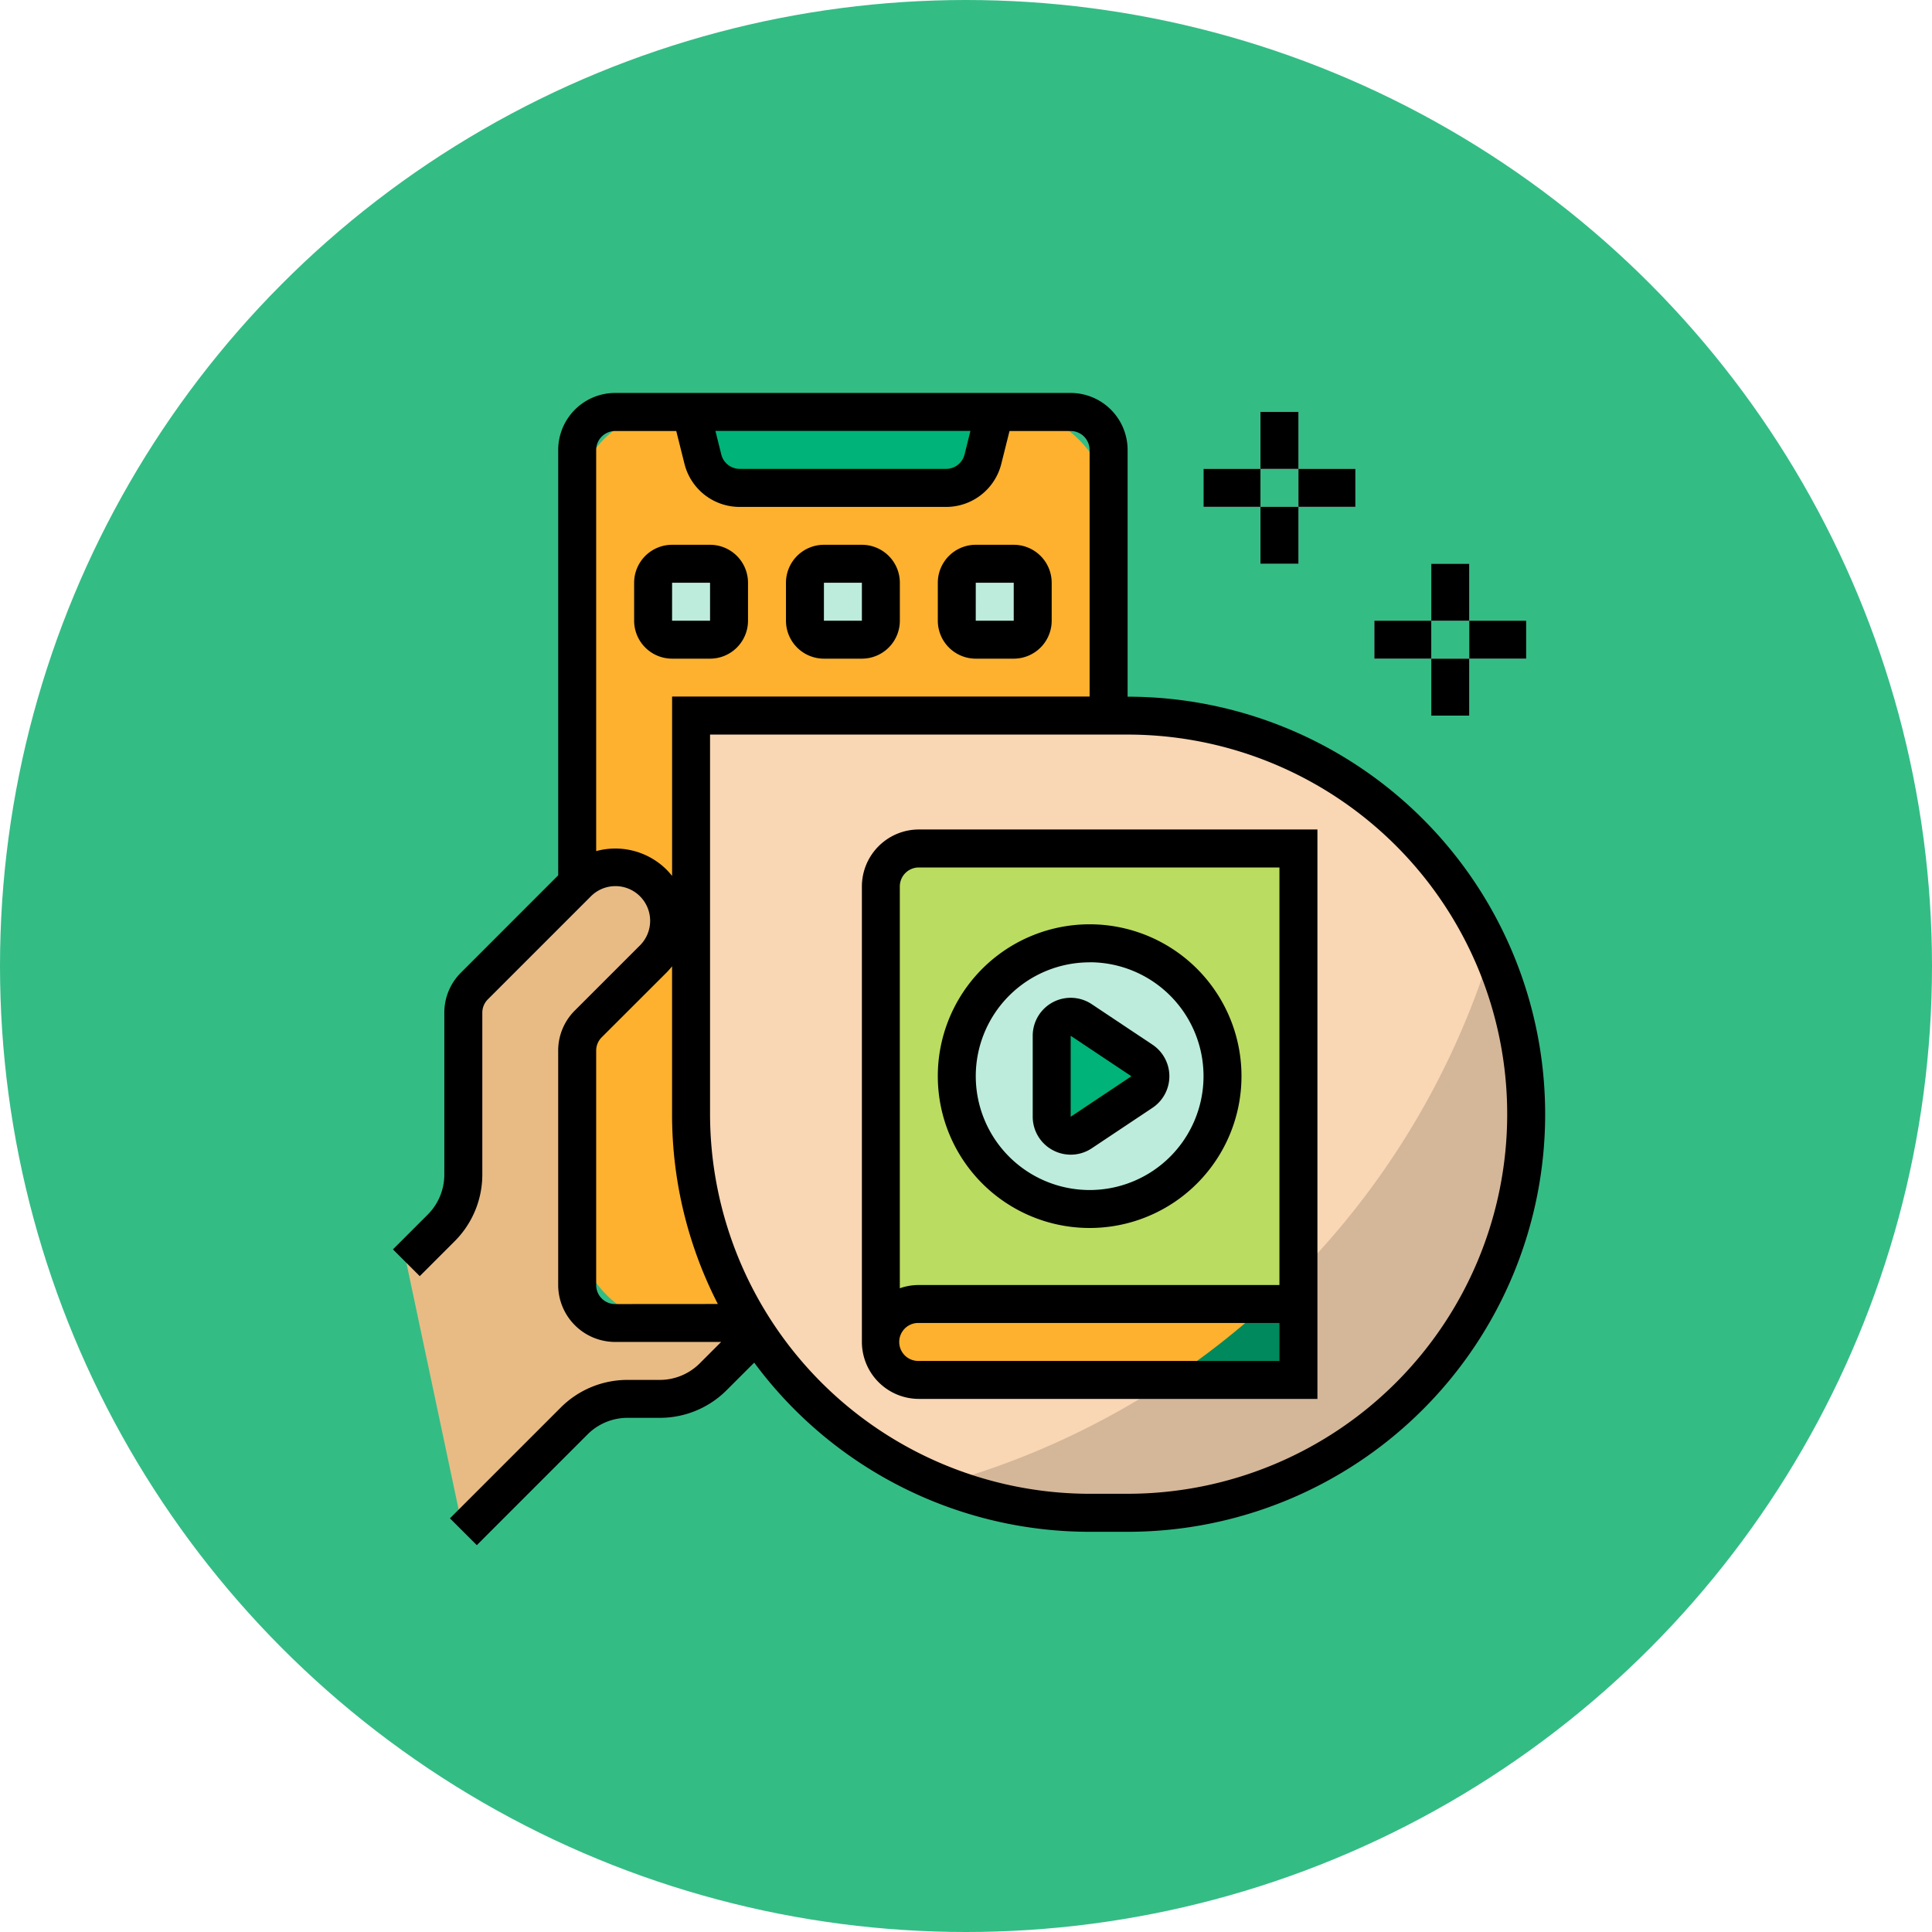 <svg xmlns="http://www.w3.org/2000/svg" width="105" height="105" viewBox="0 0 105 105">
  <g id="Grupo_969774" data-name="Grupo 969774" transform="translate(-401 -1141)">
    <circle id="Elipse_5346" data-name="Elipse 5346" cx="52.5" cy="52.5" r="52.5" transform="translate(401 1141)" fill="#34bc85"/>
    <g id="_FILLED_OUTLINE" data-name="/ FILLED_OUTLINE" transform="translate(412.013 1146.356)">
      <rect id="Rectángulo_341100" data-name="Rectángulo 341100" width="28.882" height="49.513" rx="5" transform="translate(20.356 17.032)" fill="#feb12e"/>
      <path id="Trazado_722803" data-name="Trazado 722803" d="M27.347,240.756a2.063,2.063,0,0,1-2.063-2.063V225.961a2.063,2.063,0,0,1,.6-1.459l3.522-3.522a2.918,2.918,0,0,0,0-4.126h0a2.918,2.918,0,0,0-4.126,0L19.7,222.439a2.063,2.063,0,0,0-.6,1.459v8.783a4.126,4.126,0,0,1-1.208,2.918L16,237.485,19.095,252.1l6.012-6.012a4.126,4.126,0,0,1,2.918-1.208h1.739a4.126,4.126,0,0,0,2.918-1.208l2.918-2.918Z" transform="translate(-4.927 -174.212)" fill="#e8bb85"/>
      <path id="Trazado_722804" data-name="Trazado 722804" d="M136,24l.641,2.563a2.063,2.063,0,0,0,2,1.563h11.22a2.063,2.063,0,0,0,2-1.563L152.5,24Z" transform="translate(-109.455 -6.968)" fill="#00b378"/>
      <rect id="Rectángulo_341101" data-name="Rectángulo 341101" width="4.126" height="4.126" rx="2.063" transform="translate(24.482 25.284)" fill="#bdecdc"/>
      <rect id="Rectángulo_341102" data-name="Rectángulo 341102" width="4.126" height="4.126" rx="2.063" transform="translate(32.734 25.284)" fill="#bdecdc"/>
      <rect id="Rectángulo_341103" data-name="Rectángulo 341103" width="4.126" height="4.126" rx="2.063" transform="translate(40.986 25.284)" fill="#bdecdc"/>
      <path id="Trazado_722805" data-name="Trazado 722805" d="M136,152h23.725a21.662,21.662,0,0,1,21.662,21.662h0a21.662,21.662,0,0,1-21.662,21.662h-2.063A21.662,21.662,0,0,1,136,173.662Z" transform="translate(-109.455 -118.464)" fill="#f9d6b4"/>
      <path id="Trazado_722806" data-name="Trazado 722806" d="M241.421,279.941a21.6,21.6,0,0,0,8.069,1.554h2.063a21.662,21.662,0,0,0,21.662-21.662h0a21.584,21.584,0,0,0-1.91-8.906A43.411,43.411,0,0,1,241.421,279.941Z" transform="translate(-201.282 -204.636)" fill="#d4b699"/>
      <g id="Grupo_969773" data-name="Grupo 969773" transform="translate(54.396 17.032)">
        <path id="Trazado_722807" data-name="Trazado 722807" d="M464,112h3.095v2.063H464Z" transform="translate(-449.559 -100.653)" fill="#bdecdc"/>
        <path id="Trazado_722808" data-name="Trazado 722808" d="M376,24h2.063v3.095H376Z" transform="translate(-372.906 -24)" fill="#bdecdc"/>
        <path id="Trazado_722809" data-name="Trazado 722809" d="M352,48h3.095v2.063H352Z" transform="translate(-352 -44.905)" fill="#bdecdc"/>
        <path id="Trazado_722810" data-name="Trazado 722810" d="M376,64h2.063v3.095H376Z" transform="translate(-372.906 -58.842)" fill="#bdecdc"/>
        <path id="Trazado_722811" data-name="Trazado 722811" d="M392,48h3.095v2.063H392Z" transform="translate(-386.842 -44.905)" fill="#bdecdc"/>
        <path id="Trazado_722812" data-name="Trazado 722812" d="M448,88h2.063v3.095H448Z" transform="translate(-435.622 -79.748)" fill="#bdecdc"/>
        <path id="Trazado_722813" data-name="Trazado 722813" d="M424,112h3.095v2.063H424Z" transform="translate(-414.716 -100.653)" fill="#bdecdc"/>
        <path id="Trazado_722814" data-name="Trazado 722814" d="M448,128h2.063v3.095H448Z" transform="translate(-435.622 -114.59)" fill="#bdecdc"/>
      </g>
      <path id="Trazado_722815" data-name="Trazado 722815" d="M238.693,208h-20.63A2.063,2.063,0,0,0,216,210.063v24.756h22.693Z" transform="translate(-179.14 -167.244)" fill="#badc61"/>
      <circle id="Elipse_7741" data-name="Elipse 7741" cx="7.221" cy="7.221" r="7.221" transform="translate(40.986 45.914)" fill="#bdecdc"/>
      <path id="Trazado_722816" data-name="Trazado 722816" d="M288,279.98v4.4a1.032,1.032,0,0,0,1.6.858l3.3-2.2a1.031,1.031,0,0,0,0-1.716l-3.3-2.2a1.032,1.032,0,0,0-1.6.858Z" transform="translate(-241.856 -229.044)" fill="#00b378"/>
      <path id="Trazado_722817" data-name="Trazado 722817" d="M238.693,404.126h-20.63a2.063,2.063,0,1,1,0-4.126h20.63Z" transform="translate(-179.14 -334.487)" fill="#feb12e"/>
      <path id="Trazado_722818" data-name="Trazado 722818" d="M337.756,404.126h6.994V400h-1.718A43.511,43.511,0,0,1,337.756,404.126Z" transform="translate(-285.197 -334.487)" fill="#00895c"/>
      <path id="Trazado_722819" data-name="Trazado 722819" d="M380.369,388.777v-1.661q-.837.855-1.722,1.661Z" transform="translate(-320.816 -323.264)" fill="#009866"/>
      <path id="Trazado_722820" data-name="Trazado 722820" d="M116.126,86.189a2.065,2.065,0,0,0,2.063-2.063V82.063A2.065,2.065,0,0,0,116.126,80h-2.063A2.065,2.065,0,0,0,112,82.063v2.063a2.065,2.065,0,0,0,2.063,2.063Zm-2.063-4.126h2.063v2.063h-2.064Z" transform="translate(-88.549 -55.748)"/>
      <path id="Trazado_722821" data-name="Trazado 722821" d="M178.063,86.189h2.063a2.065,2.065,0,0,0,2.063-2.063V82.063A2.065,2.065,0,0,0,180.126,80h-2.063A2.065,2.065,0,0,0,176,82.063v2.063A2.065,2.065,0,0,0,178.063,86.189Zm0-4.126h2.063v2.063h-2.064Z" transform="translate(-144.297 -55.748)"/>
      <path id="Trazado_722822" data-name="Trazado 722822" d="M242.063,86.189h2.063a2.065,2.065,0,0,0,2.063-2.063V82.063A2.065,2.065,0,0,0,244.126,80h-2.063A2.065,2.065,0,0,0,240,82.063v2.063A2.065,2.065,0,0,0,242.063,86.189Zm0-4.126h2.063v2.063h-2.064Z" transform="translate(-200.045 -55.748)"/>
      <path id="Trazado_722823" data-name="Trazado 722823" d="M50.27,32.5V19.095A3.1,3.1,0,0,0,47.176,16H22.419a3.1,3.1,0,0,0-3.095,3.095v23.12L14.042,47.5a3.074,3.074,0,0,0-.907,2.188v8.783a3.074,3.074,0,0,1-.906,2.188l-1.886,1.886L11.8,64l1.886-1.886A5.124,5.124,0,0,0,15.2,58.469V49.686a1.024,1.024,0,0,1,.3-.729l5.585-5.585a1.886,1.886,0,1,1,2.667,2.667l-3.522,3.522a3.074,3.074,0,0,0-.907,2.188V64.481a3.1,3.1,0,0,0,3.095,3.095h5.762l-1.157,1.157a3.074,3.074,0,0,1-2.188.906H23.1a5.124,5.124,0,0,0-3.647,1.511l-6.012,6.012L14.9,78.62l6.012-6.012A3.074,3.074,0,0,1,23.1,71.7h1.739a5.123,5.123,0,0,0,3.647-1.511L29.977,68.7a22.674,22.674,0,0,0,18.23,9.194H50.27a22.693,22.693,0,1,0,0-45.386ZM41.728,18.063l-.32,1.282a1.03,1.03,0,0,1-1,.781H29.188a1.03,1.03,0,0,1-1-.781l-.32-1.282ZM21.388,40.9v-21.8a1.033,1.033,0,0,1,1.032-1.032H25.74l.446,1.782a3.09,3.09,0,0,0,3,2.344h11.22a3.09,3.09,0,0,0,3-2.344l.446-1.782h3.321a1.033,1.033,0,0,1,1.032,1.032V32.5H25.514v9.749a4.011,4.011,0,0,0-.3-.34A3.95,3.95,0,0,0,21.388,40.9Zm1.032,24.617a1.033,1.033,0,0,1-1.032-1.032V51.749a1.025,1.025,0,0,1,.3-.729L25.212,47.5a4.013,4.013,0,0,0,.3-.34V55.2A22.555,22.555,0,0,0,28,65.513ZM50.27,75.828H48.207A20.654,20.654,0,0,1,27.577,55.2V34.567H50.27a20.63,20.63,0,0,1,0,41.26Z" transform="translate(0)"/>
      <path id="Trazado_722824" data-name="Trazado 722824" d="M376,24h2.063v3.095H376Z" transform="translate(-318.509 -6.968)"/>
      <path id="Trazado_722825" data-name="Trazado 722825" d="M352,48h3.095v2.063H352Z" transform="translate(-297.604 -27.874)"/>
      <path id="Trazado_722826" data-name="Trazado 722826" d="M376,64h2.063v3.095H376Z" transform="translate(-318.509 -41.811)"/>
      <path id="Trazado_722827" data-name="Trazado 722827" d="M392,48h3.095v2.063H392Z" transform="translate(-332.446 -27.874)"/>
      <path id="Trazado_722828" data-name="Trazado 722828" d="M448,88h2.063v3.095H448Z" transform="translate(-381.226 -62.716)"/>
      <path id="Trazado_722829" data-name="Trazado 722829" d="M424,112h3.095v2.063H424Z" transform="translate(-360.32 -83.622)"/>
      <path id="Trazado_722830" data-name="Trazado 722830" d="M448,128h2.063v3.095H448Z" transform="translate(-381.226 -97.559)"/>
      <path id="Trazado_722831" data-name="Trazado 722831" d="M464,112h3.095v2.063H464Z" transform="translate(-395.163 -83.622)"/>
      <path id="Trazado_722832" data-name="Trazado 722832" d="M281.09,279.227a2.059,2.059,0,0,0,2.118-.1l3.3-2.2a2.063,2.063,0,0,0,0-3.433l-3.3-2.2A2.063,2.063,0,0,0,280,273.011v4.4A2.06,2.06,0,0,0,281.09,279.227Zm.973-6.216,3.3,2.2-3.3,2.2Z" transform="translate(-234.887 -222.075)"/>
      <path id="Trazado_722833" data-name="Trazado 722833" d="M248.252,256.5A8.252,8.252,0,1,0,240,248.252,8.252,8.252,0,0,0,248.252,256.5Zm0-14.441a6.189,6.189,0,1,1-6.189,6.189A6.189,6.189,0,0,1,248.252,242.063Z" transform="translate(-200.045 -195.118)"/>
      <path id="Trazado_722834" data-name="Trazado 722834" d="M208,203.095v24.756a3.1,3.1,0,0,0,3.095,3.095h21.662V200H211.095A3.1,3.1,0,0,0,208,203.095Zm22.693,25.788h-19.6a1.032,1.032,0,1,1,0-2.063h19.6Zm0-4.126h-19.6a3.079,3.079,0,0,0-1.032.177V203.095a1.033,1.033,0,0,1,1.032-1.031h19.6Z" transform="translate(-172.171 -160.275)"/>
    </g>
  </g>
</svg>
